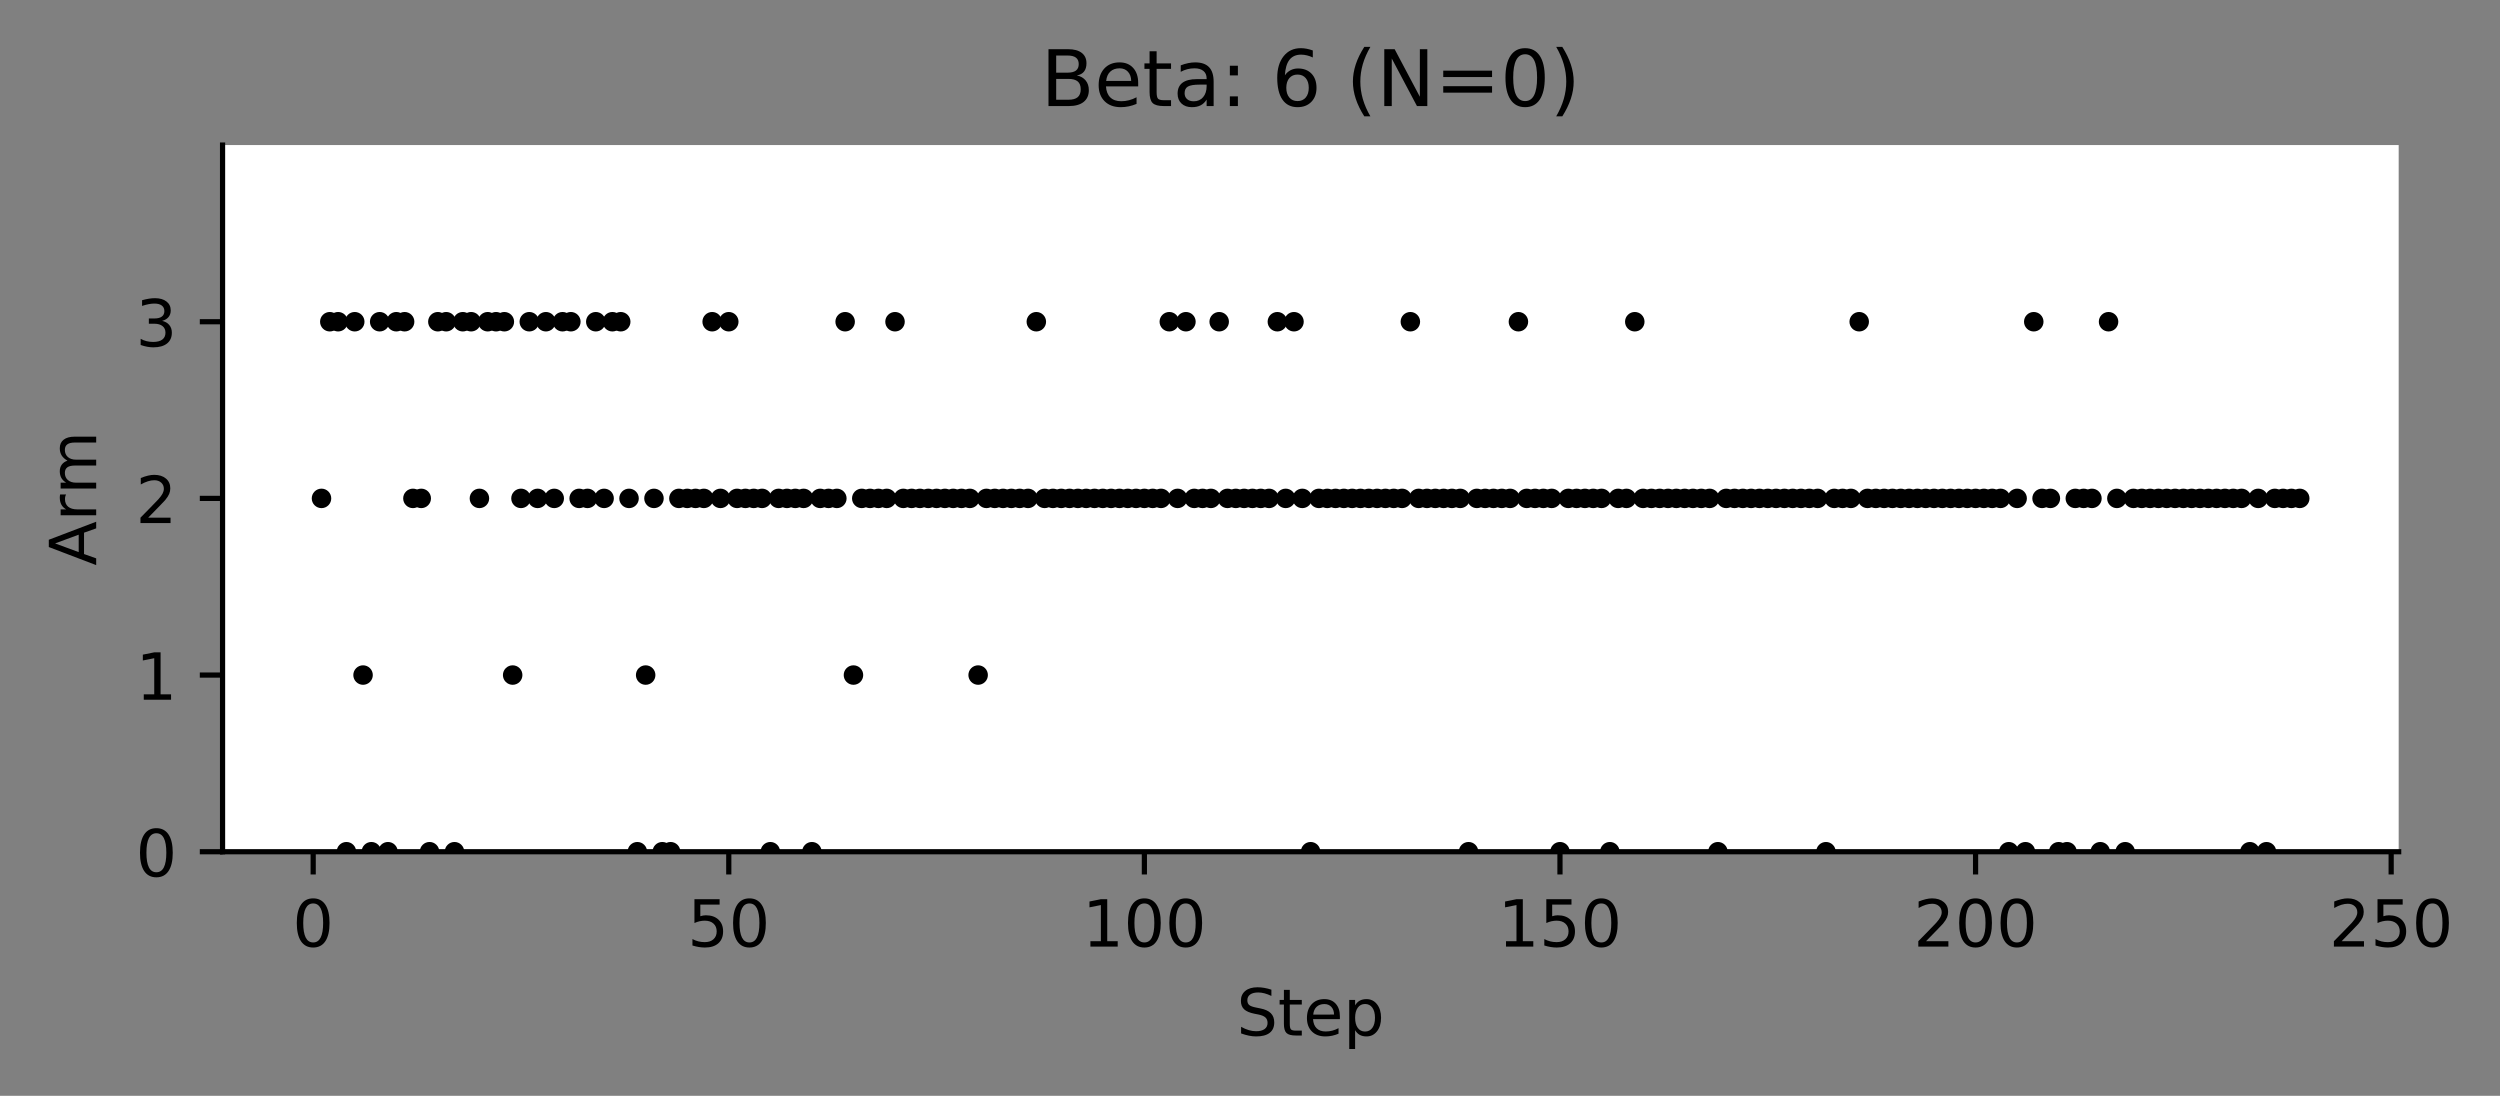 <?xml version="1.0" encoding="utf-8" standalone="no"?>
<!DOCTYPE svg PUBLIC "-//W3C//DTD SVG 1.1//EN"
  "http://www.w3.org/Graphics/SVG/1.1/DTD/svg11.dtd">
<!-- Created with matplotlib (https://matplotlib.org/) -->
<svg height="168.594pt" version="1.1" viewBox="0 0 384.629 168.594" width="384.629pt" xmlns="http://www.w3.org/2000/svg" xmlns:xlink="http://www.w3.org/1999/xlink">
 <rect x="0" y="0" width="384.629" height="168.594" fill="#808080" stroke="none"/>
 <defs>
  <style type="text/css">
*{stroke-linecap:butt;stroke-linejoin:round;}
  </style>
 </defs>
 <g id="figure_1">
  <g id="patch_1">
   <path d="M 0 168.594 
L 384.629 168.594 
L 384.629 0 
L 0 0 
z
" style="fill:none;"/>
  </g>
  <g id="axes_1">
   <g id="patch_2">
    <path d="M 34.241 131.038 
L 369.041 131.038 
L 369.041 22.318 
L 34.241 22.318 
z
" style="fill:#ffffff;"/>
   </g>
   <g id="PathCollection_1">
    <defs>
     <path d="M 0 1 
C 0.265 1 0.52 0.895 0.707 0.707 
C 0.895 0.52 1 0.265 1 0 
C 1 -0.265 0.895 -0.52 0.707 -0.707 
C 0.52 -0.895 0.265 -1 0 -1 
C -0.265 -1 -0.52 -0.895 -0.707 -0.707 
C -0.895 -0.52 -1 -0.265 -1 0 
C -1 0.265 -0.895 0.52 -0.707 0.707 
C -0.52 0.895 -0.265 1 0 1 
z
" id="m022bb4a506" style="stroke:#000000;"/>
    </defs>
    <g clip-path="url(#pb1a21075e6)">
     <use style="stroke:#000000;" x="49.463" xlink:href="#m022bb4a506" y="76.678"/>
     <use style="stroke:#000000;" x="50.741" xlink:href="#m022bb4a506" y="49.498"/>
     <use style="stroke:#000000;" x="52.02" xlink:href="#m022bb4a506" y="49.498"/>
     <use style="stroke:#000000;" x="53.299" xlink:href="#m022bb4a506" y="131.038"/>
     <use style="stroke:#000000;" x="54.578" xlink:href="#m022bb4a506" y="49.498"/>
     <use style="stroke:#000000;" x="55.857" xlink:href="#m022bb4a506" y="103.858"/>
     <use style="stroke:#000000;" x="57.135" xlink:href="#m022bb4a506" y="131.038"/>
     <use style="stroke:#000000;" x="58.414" xlink:href="#m022bb4a506" y="49.498"/>
     <use style="stroke:#000000;" x="59.693" xlink:href="#m022bb4a506" y="131.038"/>
     <use style="stroke:#000000;" x="60.972" xlink:href="#m022bb4a506" y="49.498"/>
     <use style="stroke:#000000;" x="62.251" xlink:href="#m022bb4a506" y="49.498"/>
     <use style="stroke:#000000;" x="63.529" xlink:href="#m022bb4a506" y="76.678"/>
     <use style="stroke:#000000;" x="64.808" xlink:href="#m022bb4a506" y="76.678"/>
     <use style="stroke:#000000;" x="66.087" xlink:href="#m022bb4a506" y="131.038"/>
     <use style="stroke:#000000;" x="67.366" xlink:href="#m022bb4a506" y="49.498"/>
     <use style="stroke:#000000;" x="68.645" xlink:href="#m022bb4a506" y="49.498"/>
     <use style="stroke:#000000;" x="69.924" xlink:href="#m022bb4a506" y="131.038"/>
     <use style="stroke:#000000;" x="71.202" xlink:href="#m022bb4a506" y="49.498"/>
     <use style="stroke:#000000;" x="72.481" xlink:href="#m022bb4a506" y="49.498"/>
     <use style="stroke:#000000;" x="73.76" xlink:href="#m022bb4a506" y="76.678"/>
     <use style="stroke:#000000;" x="75.039" xlink:href="#m022bb4a506" y="49.498"/>
     <use style="stroke:#000000;" x="76.318" xlink:href="#m022bb4a506" y="49.498"/>
     <use style="stroke:#000000;" x="77.596" xlink:href="#m022bb4a506" y="49.498"/>
     <use style="stroke:#000000;" x="78.875" xlink:href="#m022bb4a506" y="103.858"/>
     <use style="stroke:#000000;" x="80.154" xlink:href="#m022bb4a506" y="76.678"/>
     <use style="stroke:#000000;" x="81.433" xlink:href="#m022bb4a506" y="49.498"/>
     <use style="stroke:#000000;" x="82.712" xlink:href="#m022bb4a506" y="76.678"/>
     <use style="stroke:#000000;" x="83.99" xlink:href="#m022bb4a506" y="49.498"/>
     <use style="stroke:#000000;" x="85.269" xlink:href="#m022bb4a506" y="76.678"/>
     <use style="stroke:#000000;" x="86.548" xlink:href="#m022bb4a506" y="49.498"/>
     <use style="stroke:#000000;" x="87.827" xlink:href="#m022bb4a506" y="49.498"/>
     <use style="stroke:#000000;" x="89.106" xlink:href="#m022bb4a506" y="76.678"/>
     <use style="stroke:#000000;" x="90.384" xlink:href="#m022bb4a506" y="76.678"/>
     <use style="stroke:#000000;" x="91.663" xlink:href="#m022bb4a506" y="49.498"/>
     <use style="stroke:#000000;" x="92.942" xlink:href="#m022bb4a506" y="76.678"/>
     <use style="stroke:#000000;" x="94.221" xlink:href="#m022bb4a506" y="49.498"/>
     <use style="stroke:#000000;" x="95.5" xlink:href="#m022bb4a506" y="49.498"/>
     <use style="stroke:#000000;" x="96.778" xlink:href="#m022bb4a506" y="76.678"/>
     <use style="stroke:#000000;" x="98.057" xlink:href="#m022bb4a506" y="131.038"/>
     <use style="stroke:#000000;" x="99.336" xlink:href="#m022bb4a506" y="103.858"/>
     <use style="stroke:#000000;" x="100.615" xlink:href="#m022bb4a506" y="76.678"/>
     <use style="stroke:#000000;" x="101.894" xlink:href="#m022bb4a506" y="131.038"/>
     <use style="stroke:#000000;" x="103.173" xlink:href="#m022bb4a506" y="131.038"/>
     <use style="stroke:#000000;" x="104.451" xlink:href="#m022bb4a506" y="76.678"/>
     <use style="stroke:#000000;" x="105.73" xlink:href="#m022bb4a506" y="76.678"/>
     <use style="stroke:#000000;" x="107.009" xlink:href="#m022bb4a506" y="76.678"/>
     <use style="stroke:#000000;" x="108.288" xlink:href="#m022bb4a506" y="76.678"/>
     <use style="stroke:#000000;" x="109.567" xlink:href="#m022bb4a506" y="49.498"/>
     <use style="stroke:#000000;" x="110.845" xlink:href="#m022bb4a506" y="76.678"/>
     <use style="stroke:#000000;" x="112.124" xlink:href="#m022bb4a506" y="49.498"/>
     <use style="stroke:#000000;" x="113.403" xlink:href="#m022bb4a506" y="76.678"/>
     <use style="stroke:#000000;" x="114.682" xlink:href="#m022bb4a506" y="76.678"/>
     <use style="stroke:#000000;" x="115.961" xlink:href="#m022bb4a506" y="76.678"/>
     <use style="stroke:#000000;" x="117.239" xlink:href="#m022bb4a506" y="76.678"/>
     <use style="stroke:#000000;" x="118.518" xlink:href="#m022bb4a506" y="131.038"/>
     <use style="stroke:#000000;" x="119.797" xlink:href="#m022bb4a506" y="76.678"/>
     <use style="stroke:#000000;" x="121.076" xlink:href="#m022bb4a506" y="76.678"/>
     <use style="stroke:#000000;" x="122.355" xlink:href="#m022bb4a506" y="76.678"/>
     <use style="stroke:#000000;" x="123.633" xlink:href="#m022bb4a506" y="76.678"/>
     <use style="stroke:#000000;" x="124.912" xlink:href="#m022bb4a506" y="131.038"/>
     <use style="stroke:#000000;" x="126.191" xlink:href="#m022bb4a506" y="76.678"/>
     <use style="stroke:#000000;" x="127.47" xlink:href="#m022bb4a506" y="76.678"/>
     <use style="stroke:#000000;" x="128.749" xlink:href="#m022bb4a506" y="76.678"/>
     <use style="stroke:#000000;" x="130.027" xlink:href="#m022bb4a506" y="49.498"/>
     <use style="stroke:#000000;" x="131.306" xlink:href="#m022bb4a506" y="103.858"/>
     <use style="stroke:#000000;" x="132.585" xlink:href="#m022bb4a506" y="76.678"/>
     <use style="stroke:#000000;" x="133.864" xlink:href="#m022bb4a506" y="76.678"/>
     <use style="stroke:#000000;" x="135.143" xlink:href="#m022bb4a506" y="76.678"/>
     <use style="stroke:#000000;" x="136.421" xlink:href="#m022bb4a506" y="76.678"/>
     <use style="stroke:#000000;" x="137.7" xlink:href="#m022bb4a506" y="49.498"/>
     <use style="stroke:#000000;" x="138.979" xlink:href="#m022bb4a506" y="76.678"/>
     <use style="stroke:#000000;" x="140.258" xlink:href="#m022bb4a506" y="76.678"/>
     <use style="stroke:#000000;" x="141.537" xlink:href="#m022bb4a506" y="76.678"/>
     <use style="stroke:#000000;" x="142.816" xlink:href="#m022bb4a506" y="76.678"/>
     <use style="stroke:#000000;" x="144.094" xlink:href="#m022bb4a506" y="76.678"/>
     <use style="stroke:#000000;" x="145.373" xlink:href="#m022bb4a506" y="76.678"/>
     <use style="stroke:#000000;" x="146.652" xlink:href="#m022bb4a506" y="76.678"/>
     <use style="stroke:#000000;" x="147.931" xlink:href="#m022bb4a506" y="76.678"/>
     <use style="stroke:#000000;" x="149.21" xlink:href="#m022bb4a506" y="76.678"/>
     <use style="stroke:#000000;" x="150.488" xlink:href="#m022bb4a506" y="103.858"/>
     <use style="stroke:#000000;" x="151.767" xlink:href="#m022bb4a506" y="76.678"/>
     <use style="stroke:#000000;" x="153.046" xlink:href="#m022bb4a506" y="76.678"/>
     <use style="stroke:#000000;" x="154.325" xlink:href="#m022bb4a506" y="76.678"/>
     <use style="stroke:#000000;" x="155.604" xlink:href="#m022bb4a506" y="76.678"/>
     <use style="stroke:#000000;" x="156.882" xlink:href="#m022bb4a506" y="76.678"/>
     <use style="stroke:#000000;" x="158.161" xlink:href="#m022bb4a506" y="76.678"/>
     <use style="stroke:#000000;" x="159.44" xlink:href="#m022bb4a506" y="49.498"/>
     <use style="stroke:#000000;" x="160.719" xlink:href="#m022bb4a506" y="76.678"/>
     <use style="stroke:#000000;" x="161.998" xlink:href="#m022bb4a506" y="76.678"/>
     <use style="stroke:#000000;" x="163.276" xlink:href="#m022bb4a506" y="76.678"/>
     <use style="stroke:#000000;" x="164.555" xlink:href="#m022bb4a506" y="76.678"/>
     <use style="stroke:#000000;" x="165.834" xlink:href="#m022bb4a506" y="76.678"/>
     <use style="stroke:#000000;" x="167.113" xlink:href="#m022bb4a506" y="76.678"/>
     <use style="stroke:#000000;" x="168.392" xlink:href="#m022bb4a506" y="76.678"/>
     <use style="stroke:#000000;" x="169.67" xlink:href="#m022bb4a506" y="76.678"/>
     <use style="stroke:#000000;" x="170.949" xlink:href="#m022bb4a506" y="76.678"/>
     <use style="stroke:#000000;" x="172.228" xlink:href="#m022bb4a506" y="76.678"/>
     <use style="stroke:#000000;" x="173.507" xlink:href="#m022bb4a506" y="76.678"/>
     <use style="stroke:#000000;" x="174.786" xlink:href="#m022bb4a506" y="76.678"/>
     <use style="stroke:#000000;" x="176.064" xlink:href="#m022bb4a506" y="76.678"/>
     <use style="stroke:#000000;" x="177.343" xlink:href="#m022bb4a506" y="76.678"/>
     <use style="stroke:#000000;" x="178.622" xlink:href="#m022bb4a506" y="76.678"/>
     <use style="stroke:#000000;" x="179.901" xlink:href="#m022bb4a506" y="49.498"/>
     <use style="stroke:#000000;" x="181.18" xlink:href="#m022bb4a506" y="76.678"/>
     <use style="stroke:#000000;" x="182.459" xlink:href="#m022bb4a506" y="49.498"/>
     <use style="stroke:#000000;" x="183.737" xlink:href="#m022bb4a506" y="76.678"/>
     <use style="stroke:#000000;" x="185.016" xlink:href="#m022bb4a506" y="76.678"/>
     <use style="stroke:#000000;" x="186.295" xlink:href="#m022bb4a506" y="76.678"/>
     <use style="stroke:#000000;" x="187.574" xlink:href="#m022bb4a506" y="49.498"/>
     <use style="stroke:#000000;" x="188.853" xlink:href="#m022bb4a506" y="76.678"/>
     <use style="stroke:#000000;" x="190.131" xlink:href="#m022bb4a506" y="76.678"/>
     <use style="stroke:#000000;" x="191.41" xlink:href="#m022bb4a506" y="76.678"/>
     <use style="stroke:#000000;" x="192.689" xlink:href="#m022bb4a506" y="76.678"/>
     <use style="stroke:#000000;" x="193.968" xlink:href="#m022bb4a506" y="76.678"/>
     <use style="stroke:#000000;" x="195.247" xlink:href="#m022bb4a506" y="76.678"/>
     <use style="stroke:#000000;" x="196.525" xlink:href="#m022bb4a506" y="49.498"/>
     <use style="stroke:#000000;" x="197.804" xlink:href="#m022bb4a506" y="76.678"/>
     <use style="stroke:#000000;" x="199.083" xlink:href="#m022bb4a506" y="49.498"/>
     <use style="stroke:#000000;" x="200.362" xlink:href="#m022bb4a506" y="76.678"/>
     <use style="stroke:#000000;" x="201.641" xlink:href="#m022bb4a506" y="131.038"/>
     <use style="stroke:#000000;" x="202.919" xlink:href="#m022bb4a506" y="76.678"/>
     <use style="stroke:#000000;" x="204.198" xlink:href="#m022bb4a506" y="76.678"/>
     <use style="stroke:#000000;" x="205.477" xlink:href="#m022bb4a506" y="76.678"/>
     <use style="stroke:#000000;" x="206.756" xlink:href="#m022bb4a506" y="76.678"/>
     <use style="stroke:#000000;" x="208.035" xlink:href="#m022bb4a506" y="76.678"/>
     <use style="stroke:#000000;" x="209.313" xlink:href="#m022bb4a506" y="76.678"/>
     <use style="stroke:#000000;" x="210.592" xlink:href="#m022bb4a506" y="76.678"/>
     <use style="stroke:#000000;" x="211.871" xlink:href="#m022bb4a506" y="76.678"/>
     <use style="stroke:#000000;" x="213.15" xlink:href="#m022bb4a506" y="76.678"/>
     <use style="stroke:#000000;" x="214.429" xlink:href="#m022bb4a506" y="76.678"/>
     <use style="stroke:#000000;" x="215.707" xlink:href="#m022bb4a506" y="76.678"/>
     <use style="stroke:#000000;" x="216.986" xlink:href="#m022bb4a506" y="49.498"/>
     <use style="stroke:#000000;" x="218.265" xlink:href="#m022bb4a506" y="76.678"/>
     <use style="stroke:#000000;" x="219.544" xlink:href="#m022bb4a506" y="76.678"/>
     <use style="stroke:#000000;" x="220.823" xlink:href="#m022bb4a506" y="76.678"/>
     <use style="stroke:#000000;" x="222.102" xlink:href="#m022bb4a506" y="76.678"/>
     <use style="stroke:#000000;" x="223.38" xlink:href="#m022bb4a506" y="76.678"/>
     <use style="stroke:#000000;" x="224.659" xlink:href="#m022bb4a506" y="76.678"/>
     <use style="stroke:#000000;" x="225.938" xlink:href="#m022bb4a506" y="131.038"/>
     <use style="stroke:#000000;" x="227.217" xlink:href="#m022bb4a506" y="76.678"/>
     <use style="stroke:#000000;" x="228.496" xlink:href="#m022bb4a506" y="76.678"/>
     <use style="stroke:#000000;" x="229.774" xlink:href="#m022bb4a506" y="76.678"/>
     <use style="stroke:#000000;" x="231.053" xlink:href="#m022bb4a506" y="76.678"/>
     <use style="stroke:#000000;" x="232.332" xlink:href="#m022bb4a506" y="76.678"/>
     <use style="stroke:#000000;" x="233.611" xlink:href="#m022bb4a506" y="49.498"/>
     <use style="stroke:#000000;" x="234.89" xlink:href="#m022bb4a506" y="76.678"/>
     <use style="stroke:#000000;" x="236.168" xlink:href="#m022bb4a506" y="76.678"/>
     <use style="stroke:#000000;" x="237.447" xlink:href="#m022bb4a506" y="76.678"/>
     <use style="stroke:#000000;" x="238.726" xlink:href="#m022bb4a506" y="76.678"/>
     <use style="stroke:#000000;" x="240.005" xlink:href="#m022bb4a506" y="131.038"/>
     <use style="stroke:#000000;" x="241.284" xlink:href="#m022bb4a506" y="76.678"/>
     <use style="stroke:#000000;" x="242.562" xlink:href="#m022bb4a506" y="76.678"/>
     <use style="stroke:#000000;" x="243.841" xlink:href="#m022bb4a506" y="76.678"/>
     <use style="stroke:#000000;" x="245.12" xlink:href="#m022bb4a506" y="76.678"/>
     <use style="stroke:#000000;" x="246.399" xlink:href="#m022bb4a506" y="76.678"/>
     <use style="stroke:#000000;" x="247.678" xlink:href="#m022bb4a506" y="131.038"/>
     <use style="stroke:#000000;" x="248.956" xlink:href="#m022bb4a506" y="76.678"/>
     <use style="stroke:#000000;" x="250.235" xlink:href="#m022bb4a506" y="76.678"/>
     <use style="stroke:#000000;" x="251.514" xlink:href="#m022bb4a506" y="49.498"/>
     <use style="stroke:#000000;" x="252.793" xlink:href="#m022bb4a506" y="76.678"/>
     <use style="stroke:#000000;" x="254.072" xlink:href="#m022bb4a506" y="76.678"/>
     <use style="stroke:#000000;" x="255.351" xlink:href="#m022bb4a506" y="76.678"/>
     <use style="stroke:#000000;" x="256.629" xlink:href="#m022bb4a506" y="76.678"/>
     <use style="stroke:#000000;" x="257.908" xlink:href="#m022bb4a506" y="76.678"/>
     <use style="stroke:#000000;" x="259.187" xlink:href="#m022bb4a506" y="76.678"/>
     <use style="stroke:#000000;" x="260.466" xlink:href="#m022bb4a506" y="76.678"/>
     <use style="stroke:#000000;" x="261.745" xlink:href="#m022bb4a506" y="76.678"/>
     <use style="stroke:#000000;" x="263.023" xlink:href="#m022bb4a506" y="76.678"/>
     <use style="stroke:#000000;" x="264.302" xlink:href="#m022bb4a506" y="131.038"/>
     <use style="stroke:#000000;" x="265.581" xlink:href="#m022bb4a506" y="76.678"/>
     <use style="stroke:#000000;" x="266.86" xlink:href="#m022bb4a506" y="76.678"/>
     <use style="stroke:#000000;" x="268.139" xlink:href="#m022bb4a506" y="76.678"/>
     <use style="stroke:#000000;" x="269.417" xlink:href="#m022bb4a506" y="76.678"/>
     <use style="stroke:#000000;" x="270.696" xlink:href="#m022bb4a506" y="76.678"/>
     <use style="stroke:#000000;" x="271.975" xlink:href="#m022bb4a506" y="76.678"/>
     <use style="stroke:#000000;" x="273.254" xlink:href="#m022bb4a506" y="76.678"/>
     <use style="stroke:#000000;" x="274.533" xlink:href="#m022bb4a506" y="76.678"/>
     <use style="stroke:#000000;" x="275.811" xlink:href="#m022bb4a506" y="76.678"/>
     <use style="stroke:#000000;" x="277.09" xlink:href="#m022bb4a506" y="76.678"/>
     <use style="stroke:#000000;" x="278.369" xlink:href="#m022bb4a506" y="76.678"/>
     <use style="stroke:#000000;" x="279.648" xlink:href="#m022bb4a506" y="76.678"/>
     <use style="stroke:#000000;" x="280.927" xlink:href="#m022bb4a506" y="131.038"/>
     <use style="stroke:#000000;" x="282.205" xlink:href="#m022bb4a506" y="76.678"/>
     <use style="stroke:#000000;" x="283.484" xlink:href="#m022bb4a506" y="76.678"/>
     <use style="stroke:#000000;" x="284.763" xlink:href="#m022bb4a506" y="76.678"/>
     <use style="stroke:#000000;" x="286.042" xlink:href="#m022bb4a506" y="49.498"/>
     <use style="stroke:#000000;" x="287.321" xlink:href="#m022bb4a506" y="76.678"/>
     <use style="stroke:#000000;" x="288.599" xlink:href="#m022bb4a506" y="76.678"/>
     <use style="stroke:#000000;" x="289.878" xlink:href="#m022bb4a506" y="76.678"/>
     <use style="stroke:#000000;" x="291.157" xlink:href="#m022bb4a506" y="76.678"/>
     <use style="stroke:#000000;" x="292.436" xlink:href="#m022bb4a506" y="76.678"/>
     <use style="stroke:#000000;" x="293.715" xlink:href="#m022bb4a506" y="76.678"/>
     <use style="stroke:#000000;" x="294.994" xlink:href="#m022bb4a506" y="76.678"/>
     <use style="stroke:#000000;" x="296.272" xlink:href="#m022bb4a506" y="76.678"/>
     <use style="stroke:#000000;" x="297.551" xlink:href="#m022bb4a506" y="76.678"/>
     <use style="stroke:#000000;" x="298.83" xlink:href="#m022bb4a506" y="76.678"/>
     <use style="stroke:#000000;" x="300.109" xlink:href="#m022bb4a506" y="76.678"/>
     <use style="stroke:#000000;" x="301.388" xlink:href="#m022bb4a506" y="76.678"/>
     <use style="stroke:#000000;" x="302.666" xlink:href="#m022bb4a506" y="76.678"/>
     <use style="stroke:#000000;" x="303.945" xlink:href="#m022bb4a506" y="76.678"/>
     <use style="stroke:#000000;" x="305.224" xlink:href="#m022bb4a506" y="76.678"/>
     <use style="stroke:#000000;" x="306.503" xlink:href="#m022bb4a506" y="76.678"/>
     <use style="stroke:#000000;" x="307.782" xlink:href="#m022bb4a506" y="76.678"/>
     <use style="stroke:#000000;" x="309.06" xlink:href="#m022bb4a506" y="131.038"/>
     <use style="stroke:#000000;" x="310.339" xlink:href="#m022bb4a506" y="76.678"/>
     <use style="stroke:#000000;" x="311.618" xlink:href="#m022bb4a506" y="131.038"/>
     <use style="stroke:#000000;" x="312.897" xlink:href="#m022bb4a506" y="49.498"/>
     <use style="stroke:#000000;" x="314.176" xlink:href="#m022bb4a506" y="76.678"/>
     <use style="stroke:#000000;" x="315.454" xlink:href="#m022bb4a506" y="76.678"/>
     <use style="stroke:#000000;" x="316.733" xlink:href="#m022bb4a506" y="131.038"/>
     <use style="stroke:#000000;" x="318.012" xlink:href="#m022bb4a506" y="131.038"/>
     <use style="stroke:#000000;" x="319.291" xlink:href="#m022bb4a506" y="76.678"/>
     <use style="stroke:#000000;" x="320.57" xlink:href="#m022bb4a506" y="76.678"/>
     <use style="stroke:#000000;" x="321.848" xlink:href="#m022bb4a506" y="76.678"/>
     <use style="stroke:#000000;" x="323.127" xlink:href="#m022bb4a506" y="131.038"/>
     <use style="stroke:#000000;" x="324.406" xlink:href="#m022bb4a506" y="49.498"/>
     <use style="stroke:#000000;" x="325.685" xlink:href="#m022bb4a506" y="76.678"/>
     <use style="stroke:#000000;" x="326.964" xlink:href="#m022bb4a506" y="131.038"/>
     <use style="stroke:#000000;" x="328.242" xlink:href="#m022bb4a506" y="76.678"/>
     <use style="stroke:#000000;" x="329.521" xlink:href="#m022bb4a506" y="76.678"/>
     <use style="stroke:#000000;" x="330.8" xlink:href="#m022bb4a506" y="76.678"/>
     <use style="stroke:#000000;" x="332.079" xlink:href="#m022bb4a506" y="76.678"/>
     <use style="stroke:#000000;" x="333.358" xlink:href="#m022bb4a506" y="76.678"/>
     <use style="stroke:#000000;" x="334.637" xlink:href="#m022bb4a506" y="76.678"/>
     <use style="stroke:#000000;" x="335.915" xlink:href="#m022bb4a506" y="76.678"/>
     <use style="stroke:#000000;" x="337.194" xlink:href="#m022bb4a506" y="76.678"/>
     <use style="stroke:#000000;" x="338.473" xlink:href="#m022bb4a506" y="76.678"/>
     <use style="stroke:#000000;" x="339.752" xlink:href="#m022bb4a506" y="76.678"/>
     <use style="stroke:#000000;" x="341.031" xlink:href="#m022bb4a506" y="76.678"/>
     <use style="stroke:#000000;" x="342.309" xlink:href="#m022bb4a506" y="76.678"/>
     <use style="stroke:#000000;" x="343.588" xlink:href="#m022bb4a506" y="76.678"/>
     <use style="stroke:#000000;" x="344.867" xlink:href="#m022bb4a506" y="76.678"/>
     <use style="stroke:#000000;" x="346.146" xlink:href="#m022bb4a506" y="131.038"/>
     <use style="stroke:#000000;" x="347.425" xlink:href="#m022bb4a506" y="76.678"/>
     <use style="stroke:#000000;" x="348.703" xlink:href="#m022bb4a506" y="131.038"/>
     <use style="stroke:#000000;" x="349.982" xlink:href="#m022bb4a506" y="76.678"/>
     <use style="stroke:#000000;" x="351.261" xlink:href="#m022bb4a506" y="76.678"/>
     <use style="stroke:#000000;" x="352.54" xlink:href="#m022bb4a506" y="76.678"/>
     <use style="stroke:#000000;" x="353.819" xlink:href="#m022bb4a506" y="76.678"/>
    </g>
   </g>
   <g id="matplotlib.axis_1">
    <g id="xtick_1">
     <g id="line2d_1">
      <defs>
       <path d="M 0 0 
L 0 3.5 
" id="m8de1729cea" style="stroke:#000000;stroke-width:0.8;"/>
      </defs>
      <g>
       <use style="stroke:#000000;stroke-width:0.8;" x="48.184" xlink:href="#m8de1729cea" y="131.038"/>
      </g>
     </g>
     <g id="text_1">
      <!-- 0 -->
      <defs>
       <path d="M 31.781 66.406 
Q 24.172 66.406 20.328 58.906 
Q 16.5 51.422 16.5 36.375 
Q 16.5 21.391 20.328 13.891 
Q 24.172 6.391 31.781 6.391 
Q 39.453 6.391 43.281 13.891 
Q 47.125 21.391 47.125 36.375 
Q 47.125 51.422 43.281 58.906 
Q 39.453 66.406 31.781 66.406 
z
M 31.781 74.219 
Q 44.047 74.219 50.516 64.516 
Q 56.984 54.828 56.984 36.375 
Q 56.984 17.969 50.516 8.266 
Q 44.047 -1.422 31.781 -1.422 
Q 19.531 -1.422 13.062 8.266 
Q 6.594 17.969 6.594 36.375 
Q 6.594 54.828 13.062 64.516 
Q 19.531 74.219 31.781 74.219 
z
" id="DejaVuSans-48"/>
      </defs>
      <g transform="translate(45.003 145.637)scale(0.1 -0.1)">
       <use xlink:href="#DejaVuSans-48"/>
      </g>
     </g>
    </g>
    <g id="xtick_2">
     <g id="line2d_2">
      <g>
       <use style="stroke:#000000;stroke-width:0.8;" x="112.124" xlink:href="#m8de1729cea" y="131.038"/>
      </g>
     </g>
     <g id="text_2">
      <!-- 50 -->
      <defs>
       <path d="M 10.797 72.906 
L 49.516 72.906 
L 49.516 64.594 
L 19.828 64.594 
L 19.828 46.734 
Q 21.969 47.469 24.109 47.828 
Q 26.266 48.188 28.422 48.188 
Q 40.625 48.188 47.75 41.5 
Q 54.891 34.812 54.891 23.391 
Q 54.891 11.625 47.562 5.094 
Q 40.234 -1.422 26.906 -1.422 
Q 22.312 -1.422 17.547 -0.641 
Q 12.797 0.141 7.719 1.703 
L 7.719 11.625 
Q 12.109 9.234 16.797 8.062 
Q 21.484 6.891 26.703 6.891 
Q 35.156 6.891 40.078 11.328 
Q 45.016 15.766 45.016 23.391 
Q 45.016 31 40.078 35.438 
Q 35.156 39.891 26.703 39.891 
Q 22.75 39.891 18.812 39.016 
Q 14.891 38.141 10.797 36.281 
z
" id="DejaVuSans-53"/>
      </defs>
      <g transform="translate(105.762 145.637)scale(0.1 -0.1)">
       <use xlink:href="#DejaVuSans-53"/>
       <use x="63.623" xlink:href="#DejaVuSans-48"/>
      </g>
     </g>
    </g>
    <g id="xtick_3">
     <g id="line2d_3">
      <g>
       <use style="stroke:#000000;stroke-width:0.8;" x="176.064" xlink:href="#m8de1729cea" y="131.038"/>
      </g>
     </g>
     <g id="text_3">
      <!-- 100 -->
      <defs>
       <path d="M 12.406 8.297 
L 28.516 8.297 
L 28.516 63.922 
L 10.984 60.406 
L 10.984 69.391 
L 28.422 72.906 
L 38.281 72.906 
L 38.281 8.297 
L 54.391 8.297 
L 54.391 0 
L 12.406 0 
z
" id="DejaVuSans-49"/>
      </defs>
      <g transform="translate(166.521 145.637)scale(0.1 -0.1)">
       <use xlink:href="#DejaVuSans-49"/>
       <use x="63.623" xlink:href="#DejaVuSans-48"/>
       <use x="127.246" xlink:href="#DejaVuSans-48"/>
      </g>
     </g>
    </g>
    <g id="xtick_4">
     <g id="line2d_4">
      <g>
       <use style="stroke:#000000;stroke-width:0.8;" x="240.005" xlink:href="#m8de1729cea" y="131.038"/>
      </g>
     </g>
     <g id="text_4">
      <!-- 150 -->
      <g transform="translate(230.461 145.637)scale(0.1 -0.1)">
       <use xlink:href="#DejaVuSans-49"/>
       <use x="63.623" xlink:href="#DejaVuSans-53"/>
       <use x="127.246" xlink:href="#DejaVuSans-48"/>
      </g>
     </g>
    </g>
    <g id="xtick_5">
     <g id="line2d_5">
      <g>
       <use style="stroke:#000000;stroke-width:0.8;" x="303.945" xlink:href="#m8de1729cea" y="131.038"/>
      </g>
     </g>
     <g id="text_5">
      <!-- 200 -->
      <defs>
       <path d="M 19.188 8.297 
L 53.609 8.297 
L 53.609 0 
L 7.328 0 
L 7.328 8.297 
Q 12.938 14.109 22.625 23.891 
Q 32.328 33.688 34.812 36.531 
Q 39.547 41.844 41.422 45.531 
Q 43.312 49.219 43.312 52.781 
Q 43.312 58.594 39.234 62.25 
Q 35.156 65.922 28.609 65.922 
Q 23.969 65.922 18.812 64.312 
Q 13.672 62.703 7.812 59.422 
L 7.812 69.391 
Q 13.766 71.781 18.938 73 
Q 24.125 74.219 28.422 74.219 
Q 39.75 74.219 46.484 68.547 
Q 53.219 62.891 53.219 53.422 
Q 53.219 48.922 51.531 44.891 
Q 49.859 40.875 45.406 35.406 
Q 44.188 33.984 37.641 27.219 
Q 31.109 20.453 19.188 8.297 
z
" id="DejaVuSans-50"/>
      </defs>
      <g transform="translate(294.401 145.637)scale(0.1 -0.1)">
       <use xlink:href="#DejaVuSans-50"/>
       <use x="63.623" xlink:href="#DejaVuSans-48"/>
       <use x="127.246" xlink:href="#DejaVuSans-48"/>
      </g>
     </g>
    </g>
    <g id="xtick_6">
     <g id="line2d_6">
      <g>
       <use style="stroke:#000000;stroke-width:0.8;" x="367.885" xlink:href="#m8de1729cea" y="131.038"/>
      </g>
     </g>
     <g id="text_6">
      <!-- 250 -->
      <g transform="translate(358.342 145.637)scale(0.1 -0.1)">
       <use xlink:href="#DejaVuSans-50"/>
       <use x="63.623" xlink:href="#DejaVuSans-53"/>
       <use x="127.246" xlink:href="#DejaVuSans-48"/>
      </g>
     </g>
    </g>
    <g id="text_7">
     <!-- Step -->
     <defs>
      <path d="M 53.516 70.516 
L 53.516 60.891 
Q 47.906 63.578 42.922 64.891 
Q 37.938 66.219 33.297 66.219 
Q 25.25 66.219 20.875 63.094 
Q 16.5 59.969 16.5 54.203 
Q 16.5 49.359 19.406 46.891 
Q 22.312 44.438 30.422 42.922 
L 36.375 41.703 
Q 47.406 39.594 52.656 34.297 
Q 57.906 29 57.906 20.125 
Q 57.906 9.516 50.797 4.047 
Q 43.703 -1.422 29.984 -1.422 
Q 24.812 -1.422 18.969 -0.25 
Q 13.141 0.922 6.891 3.219 
L 6.891 13.375 
Q 12.891 10.016 18.656 8.297 
Q 24.422 6.594 29.984 6.594 
Q 38.422 6.594 43.016 9.906 
Q 47.609 13.234 47.609 19.391 
Q 47.609 24.75 44.312 27.781 
Q 41.016 30.812 33.5 32.328 
L 27.484 33.5 
Q 16.453 35.688 11.516 40.375 
Q 6.594 45.062 6.594 53.422 
Q 6.594 63.094 13.406 68.656 
Q 20.219 74.219 32.172 74.219 
Q 37.312 74.219 42.625 73.281 
Q 47.953 72.359 53.516 70.516 
z
" id="DejaVuSans-83"/>
      <path d="M 18.312 70.219 
L 18.312 54.688 
L 36.812 54.688 
L 36.812 47.703 
L 18.312 47.703 
L 18.312 18.016 
Q 18.312 11.328 20.141 9.422 
Q 21.969 7.516 27.594 7.516 
L 36.812 7.516 
L 36.812 0 
L 27.594 0 
Q 17.188 0 13.234 3.875 
Q 9.281 7.766 9.281 18.016 
L 9.281 47.703 
L 2.688 47.703 
L 2.688 54.688 
L 9.281 54.688 
L 9.281 70.219 
z
" id="DejaVuSans-116"/>
      <path d="M 56.203 29.594 
L 56.203 25.203 
L 14.891 25.203 
Q 15.484 15.922 20.484 11.062 
Q 25.484 6.203 34.422 6.203 
Q 39.594 6.203 44.453 7.469 
Q 49.312 8.734 54.109 11.281 
L 54.109 2.781 
Q 49.266 0.734 44.188 -0.344 
Q 39.109 -1.422 33.891 -1.422 
Q 20.797 -1.422 13.156 6.188 
Q 5.516 13.812 5.516 26.812 
Q 5.516 40.234 12.766 48.109 
Q 20.016 56 32.328 56 
Q 43.359 56 49.781 48.891 
Q 56.203 41.797 56.203 29.594 
z
M 47.219 32.234 
Q 47.125 39.594 43.094 43.984 
Q 39.062 48.391 32.422 48.391 
Q 24.906 48.391 20.391 44.141 
Q 15.875 39.891 15.188 32.172 
z
" id="DejaVuSans-101"/>
      <path d="M 18.109 8.203 
L 18.109 -20.797 
L 9.078 -20.797 
L 9.078 54.688 
L 18.109 54.688 
L 18.109 46.391 
Q 20.953 51.266 25.266 53.625 
Q 29.594 56 35.594 56 
Q 45.562 56 51.781 48.094 
Q 58.016 40.188 58.016 27.297 
Q 58.016 14.406 51.781 6.484 
Q 45.562 -1.422 35.594 -1.422 
Q 29.594 -1.422 25.266 0.953 
Q 20.953 3.328 18.109 8.203 
z
M 48.688 27.297 
Q 48.688 37.203 44.609 42.844 
Q 40.531 48.484 33.406 48.484 
Q 26.266 48.484 22.188 42.844 
Q 18.109 37.203 18.109 27.297 
Q 18.109 17.391 22.188 11.75 
Q 26.266 6.109 33.406 6.109 
Q 40.531 6.109 44.609 11.75 
Q 48.688 17.391 48.688 27.297 
z
" id="DejaVuSans-112"/>
     </defs>
     <g transform="translate(190.255 159.315)scale(0.1 -0.1)">
      <use xlink:href="#DejaVuSans-83"/>
      <use x="63.477" xlink:href="#DejaVuSans-116"/>
      <use x="102.686" xlink:href="#DejaVuSans-101"/>
      <use x="164.209" xlink:href="#DejaVuSans-112"/>
     </g>
    </g>
   </g>
   <g id="matplotlib.axis_2">
    <g id="ytick_1">
     <g id="line2d_7">
      <defs>
       <path d="M 0 0 
L -3.5 0 
" id="m3693b338ed" style="stroke:#000000;stroke-width:0.8;"/>
      </defs>
      <g>
       <use style="stroke:#000000;stroke-width:0.8;" x="34.241" xlink:href="#m3693b338ed" y="131.038"/>
      </g>
     </g>
     <g id="text_8">
      <!-- 0 -->
      <g transform="translate(20.878 134.837)scale(0.1 -0.1)">
       <use xlink:href="#DejaVuSans-48"/>
      </g>
     </g>
    </g>
    <g id="ytick_2">
     <g id="line2d_8">
      <g>
       <use style="stroke:#000000;stroke-width:0.8;" x="34.241" xlink:href="#m3693b338ed" y="103.858"/>
      </g>
     </g>
     <g id="text_9">
      <!-- 1 -->
      <g transform="translate(20.878 107.657)scale(0.1 -0.1)">
       <use xlink:href="#DejaVuSans-49"/>
      </g>
     </g>
    </g>
    <g id="ytick_3">
     <g id="line2d_9">
      <g>
       <use style="stroke:#000000;stroke-width:0.8;" x="34.241" xlink:href="#m3693b338ed" y="76.678"/>
      </g>
     </g>
     <g id="text_10">
      <!-- 2 -->
      <g transform="translate(20.878 80.477)scale(0.1 -0.1)">
       <use xlink:href="#DejaVuSans-50"/>
      </g>
     </g>
    </g>
    <g id="ytick_4">
     <g id="line2d_10">
      <g>
       <use style="stroke:#000000;stroke-width:0.8;" x="34.241" xlink:href="#m3693b338ed" y="49.498"/>
      </g>
     </g>
     <g id="text_11">
      <!-- 3 -->
      <defs>
       <path d="M 40.578 39.312 
Q 47.656 37.797 51.625 33 
Q 55.609 28.219 55.609 21.188 
Q 55.609 10.406 48.188 4.484 
Q 40.766 -1.422 27.094 -1.422 
Q 22.516 -1.422 17.656 -0.516 
Q 12.797 0.391 7.625 2.203 
L 7.625 11.719 
Q 11.719 9.328 16.594 8.109 
Q 21.484 6.891 26.812 6.891 
Q 36.078 6.891 40.938 10.547 
Q 45.797 14.203 45.797 21.188 
Q 45.797 27.641 41.281 31.266 
Q 36.766 34.906 28.719 34.906 
L 20.219 34.906 
L 20.219 43.016 
L 29.109 43.016 
Q 36.375 43.016 40.234 45.922 
Q 44.094 48.828 44.094 54.297 
Q 44.094 59.906 40.109 62.906 
Q 36.141 65.922 28.719 65.922 
Q 24.656 65.922 20.016 65.031 
Q 15.375 64.156 9.812 62.312 
L 9.812 71.094 
Q 15.438 72.656 20.344 73.438 
Q 25.25 74.219 29.594 74.219 
Q 40.828 74.219 47.359 69.109 
Q 53.906 64.016 53.906 55.328 
Q 53.906 49.266 50.438 45.094 
Q 46.969 40.922 40.578 39.312 
z
" id="DejaVuSans-51"/>
      </defs>
      <g transform="translate(20.878 53.297)scale(0.1 -0.1)">
       <use xlink:href="#DejaVuSans-51"/>
      </g>
     </g>
    </g>
    <g id="text_12">
     <!-- Arm -->
     <defs>
      <path d="M 34.188 63.188 
L 20.797 26.906 
L 47.609 26.906 
z
M 28.609 72.906 
L 39.797 72.906 
L 67.578 0 
L 57.328 0 
L 50.688 18.703 
L 17.828 18.703 
L 11.188 0 
L 0.781 0 
z
" id="DejaVuSans-65"/>
      <path d="M 41.109 46.297 
Q 39.594 47.172 37.812 47.578 
Q 36.031 48 33.891 48 
Q 26.266 48 22.188 43.047 
Q 18.109 38.094 18.109 28.812 
L 18.109 0 
L 9.078 0 
L 9.078 54.688 
L 18.109 54.688 
L 18.109 46.188 
Q 20.953 51.172 25.484 53.578 
Q 30.031 56 36.531 56 
Q 37.453 56 38.578 55.875 
Q 39.703 55.766 41.062 55.516 
z
" id="DejaVuSans-114"/>
      <path d="M 52 44.188 
Q 55.375 50.25 60.062 53.125 
Q 64.75 56 71.094 56 
Q 79.641 56 84.281 50.016 
Q 88.922 44.047 88.922 33.016 
L 88.922 0 
L 79.891 0 
L 79.891 32.719 
Q 79.891 40.578 77.094 44.375 
Q 74.312 48.188 68.609 48.188 
Q 61.625 48.188 57.562 43.547 
Q 53.516 38.922 53.516 30.906 
L 53.516 0 
L 44.484 0 
L 44.484 32.719 
Q 44.484 40.625 41.703 44.406 
Q 38.922 48.188 33.109 48.188 
Q 26.219 48.188 22.156 43.531 
Q 18.109 38.875 18.109 30.906 
L 18.109 0 
L 9.078 0 
L 9.078 54.688 
L 18.109 54.688 
L 18.109 46.188 
Q 21.188 51.219 25.484 53.609 
Q 29.781 56 35.688 56 
Q 41.656 56 45.828 52.969 
Q 50 49.953 52 44.188 
z
" id="DejaVuSans-109"/>
     </defs>
     <g transform="translate(14.798 87.023)rotate(-90)scale(0.1 -0.1)">
      <use xlink:href="#DejaVuSans-65"/>
      <use x="68.408" xlink:href="#DejaVuSans-114"/>
      <use x="109.506" xlink:href="#DejaVuSans-109"/>
     </g>
    </g>
   </g>
   <g id="patch_3">
    <path d="M 34.241 131.038 
L 34.241 22.318 
" style="fill:none;stroke:#000000;stroke-linecap:square;stroke-linejoin:miter;stroke-width:0.8;"/>
   </g>
   <g id="patch_4">
    <path d="M 34.241 131.038 
L 369.041 131.038 
" style="fill:none;stroke:#000000;stroke-linecap:square;stroke-linejoin:miter;stroke-width:0.8;"/>
   </g>
   <g id="text_13">
    <!-- Beta: 6 (N=0) -->
    <defs>
     <path d="M 19.672 34.812 
L 19.672 8.109 
L 35.5 8.109 
Q 43.453 8.109 47.281 11.406 
Q 51.125 14.703 51.125 21.484 
Q 51.125 28.328 47.281 31.562 
Q 43.453 34.812 35.5 34.812 
z
M 19.672 64.797 
L 19.672 42.828 
L 34.281 42.828 
Q 41.5 42.828 45.031 45.531 
Q 48.578 48.25 48.578 53.812 
Q 48.578 59.328 45.031 62.062 
Q 41.5 64.797 34.281 64.797 
z
M 9.812 72.906 
L 35.016 72.906 
Q 46.297 72.906 52.391 68.219 
Q 58.5 63.531 58.5 54.891 
Q 58.5 48.188 55.375 44.234 
Q 52.25 40.281 46.188 39.312 
Q 53.469 37.75 57.5 32.781 
Q 61.531 27.828 61.531 20.406 
Q 61.531 10.641 54.891 5.312 
Q 48.25 0 35.984 0 
L 9.812 0 
z
" id="DejaVuSans-66"/>
     <path d="M 34.281 27.484 
Q 23.391 27.484 19.188 25 
Q 14.984 22.516 14.984 16.5 
Q 14.984 11.719 18.141 8.906 
Q 21.297 6.109 26.703 6.109 
Q 34.188 6.109 38.703 11.406 
Q 43.219 16.703 43.219 25.484 
L 43.219 27.484 
z
M 52.203 31.203 
L 52.203 0 
L 43.219 0 
L 43.219 8.297 
Q 40.141 3.328 35.547 0.953 
Q 30.953 -1.422 24.312 -1.422 
Q 15.922 -1.422 10.953 3.297 
Q 6 8.016 6 15.922 
Q 6 25.141 12.172 29.828 
Q 18.359 34.516 30.609 34.516 
L 43.219 34.516 
L 43.219 35.406 
Q 43.219 41.609 39.141 45 
Q 35.062 48.391 27.688 48.391 
Q 23 48.391 18.547 47.266 
Q 14.109 46.141 10.016 43.891 
L 10.016 52.203 
Q 14.938 54.109 19.578 55.047 
Q 24.219 56 28.609 56 
Q 40.484 56 46.344 49.844 
Q 52.203 43.703 52.203 31.203 
z
" id="DejaVuSans-97"/>
     <path d="M 11.719 12.406 
L 22.016 12.406 
L 22.016 0 
L 11.719 0 
z
M 11.719 51.703 
L 22.016 51.703 
L 22.016 39.312 
L 11.719 39.312 
z
" id="DejaVuSans-58"/>
     <path id="DejaVuSans-32"/>
     <path d="M 33.016 40.375 
Q 26.375 40.375 22.484 35.828 
Q 18.609 31.297 18.609 23.391 
Q 18.609 15.531 22.484 10.953 
Q 26.375 6.391 33.016 6.391 
Q 39.656 6.391 43.531 10.953 
Q 47.406 15.531 47.406 23.391 
Q 47.406 31.297 43.531 35.828 
Q 39.656 40.375 33.016 40.375 
z
M 52.594 71.297 
L 52.594 62.312 
Q 48.875 64.062 45.094 64.984 
Q 41.312 65.922 37.594 65.922 
Q 27.828 65.922 22.672 59.328 
Q 17.531 52.734 16.797 39.406 
Q 19.672 43.656 24.016 45.922 
Q 28.375 48.188 33.594 48.188 
Q 44.578 48.188 50.953 41.516 
Q 57.328 34.859 57.328 23.391 
Q 57.328 12.156 50.688 5.359 
Q 44.047 -1.422 33.016 -1.422 
Q 20.359 -1.422 13.672 8.266 
Q 6.984 17.969 6.984 36.375 
Q 6.984 53.656 15.188 63.938 
Q 23.391 74.219 37.203 74.219 
Q 40.922 74.219 44.703 73.484 
Q 48.484 72.75 52.594 71.297 
z
" id="DejaVuSans-54"/>
     <path d="M 31 75.875 
Q 24.469 64.656 21.281 53.656 
Q 18.109 42.672 18.109 31.391 
Q 18.109 20.125 21.312 9.062 
Q 24.516 -2 31 -13.188 
L 23.188 -13.188 
Q 15.875 -1.703 12.234 9.375 
Q 8.594 20.453 8.594 31.391 
Q 8.594 42.281 12.203 53.312 
Q 15.828 64.359 23.188 75.875 
z
" id="DejaVuSans-40"/>
     <path d="M 9.812 72.906 
L 23.094 72.906 
L 55.422 11.922 
L 55.422 72.906 
L 64.984 72.906 
L 64.984 0 
L 51.703 0 
L 19.391 60.984 
L 19.391 0 
L 9.812 0 
z
" id="DejaVuSans-78"/>
     <path d="M 10.594 45.406 
L 73.188 45.406 
L 73.188 37.203 
L 10.594 37.203 
z
M 10.594 25.484 
L 73.188 25.484 
L 73.188 17.188 
L 10.594 17.188 
z
" id="DejaVuSans-61"/>
     <path d="M 8.016 75.875 
L 15.828 75.875 
Q 23.141 64.359 26.781 53.312 
Q 30.422 42.281 30.422 31.391 
Q 30.422 20.453 26.781 9.375 
Q 23.141 -1.703 15.828 -13.188 
L 8.016 -13.188 
Q 14.5 -2 17.703 9.062 
Q 20.906 20.125 20.906 31.391 
Q 20.906 42.672 17.703 53.656 
Q 14.5 64.656 8.016 75.875 
z
" id="DejaVuSans-41"/>
    </defs>
    <g transform="translate(160.135 16.318)scale(0.12 -0.12)">
     <use xlink:href="#DejaVuSans-66"/>
     <use x="68.604" xlink:href="#DejaVuSans-101"/>
     <use x="130.127" xlink:href="#DejaVuSans-116"/>
     <use x="169.336" xlink:href="#DejaVuSans-97"/>
     <use x="230.615" xlink:href="#DejaVuSans-58"/>
     <use x="264.307" xlink:href="#DejaVuSans-32"/>
     <use x="296.094" xlink:href="#DejaVuSans-54"/>
     <use x="359.717" xlink:href="#DejaVuSans-32"/>
     <use x="391.504" xlink:href="#DejaVuSans-40"/>
     <use x="430.518" xlink:href="#DejaVuSans-78"/>
     <use x="505.322" xlink:href="#DejaVuSans-61"/>
     <use x="589.111" xlink:href="#DejaVuSans-48"/>
     <use x="652.734" xlink:href="#DejaVuSans-41"/>
    </g>
   </g>
  </g>
 </g>
 <defs>
  <clipPath id="pb1a21075e6">
   <rect height="108.72" width="334.8" x="34.241" y="22.318"/>
  </clipPath>
 </defs>
</svg>
